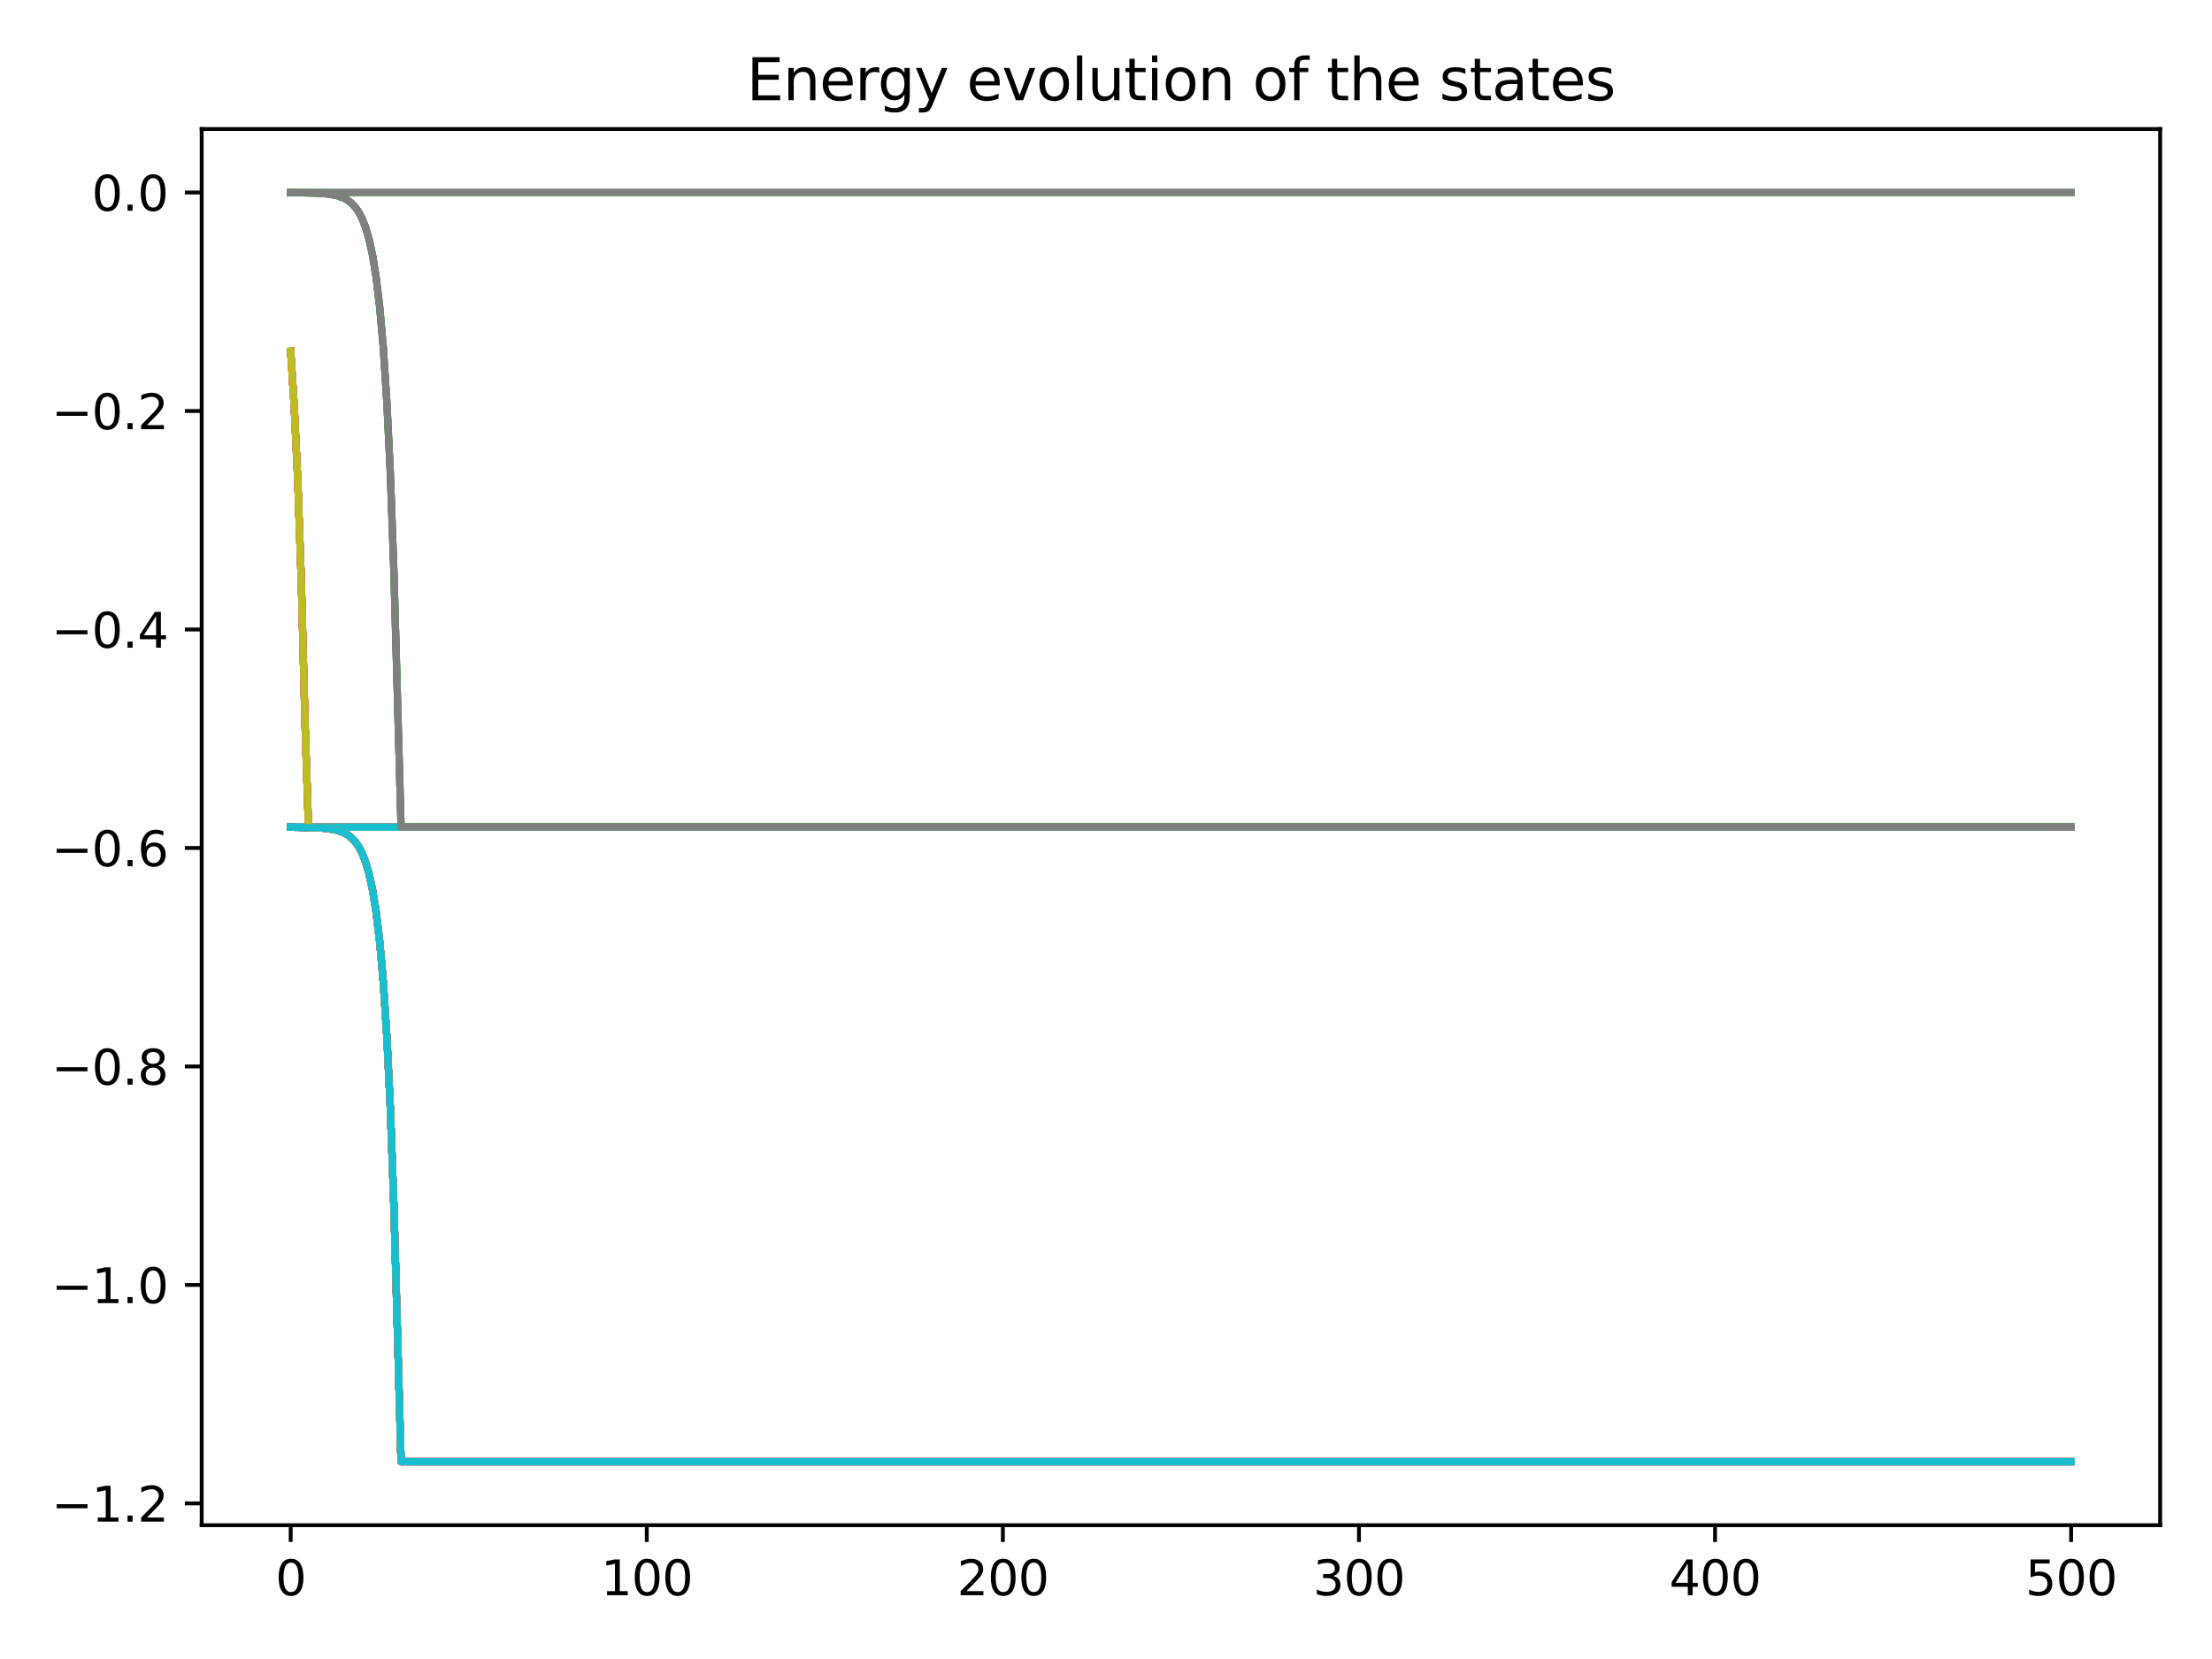 <?xml version="1.0" encoding="utf-8" standalone="no"?>
<!DOCTYPE svg PUBLIC "-//W3C//DTD SVG 1.1//EN"
  "http://www.w3.org/Graphics/SVG/1.1/DTD/svg11.dtd">
<svg xmlns:xlink="http://www.w3.org/1999/xlink" width="460.8pt" height="345.6pt" viewBox="0 0 460.8 345.6" xmlns="http://www.w3.org/2000/svg" version="1.1">
 <defs>
  <style type="text/css">*{stroke-linejoin: round; stroke-linecap: butt}</style>
 </defs>
 <g id="figure_1">
  <g id="patch_1">
   <path d="M 0 345.6 
L 460.8 345.6 
L 460.8 0 
L 0 0 
z
" style="fill: #ffffff"/>
  </g>
  <g id="axes_1">
   <g id="patch_2">
    <path d="M 42.01 317.72 
L 450 317.72 
L 450 26.88 
L 42.01 26.88 
z
" style="fill: #ffffff"/>
   </g>
   <g id="matplotlib.axis_1">
    <g id="xtick_1">
     <g id="line2d_1">
      <defs>
       <path id="mc373ecc120" d="M 0 0 
L 0 3.5 
" style="stroke: #000000; stroke-width: 0.8"/>
      </defs>
      <g>
       <use xlink:href="#mc373ecc120" x="60.555" y="317.72" style="stroke: #000000; stroke-width: 0.8"/>
      </g>
     </g>
     <g id="text_1">
      <!-- 0 -->
      <g transform="translate(57.374 332.318) scale(0.1 -0.1)">
       <defs>
        <path id="DejaVuSans-30" d="M 2034 4250 
Q 1547 4250 1301 3770 
Q 1056 3291 1056 2328 
Q 1056 1369 1301 889 
Q 1547 409 2034 409 
Q 2525 409 2770 889 
Q 3016 1369 3016 2328 
Q 3016 3291 2770 3770 
Q 2525 4250 2034 4250 
z
M 2034 4750 
Q 2819 4750 3233 4129 
Q 3647 3509 3647 2328 
Q 3647 1150 3233 529 
Q 2819 -91 2034 -91 
Q 1250 -91 836 529 
Q 422 1150 422 2328 
Q 422 3509 836 4129 
Q 1250 4750 2034 4750 
z
" transform="scale(0.016)"/>
       </defs>
       <use xlink:href="#DejaVuSans-30"/>
      </g>
     </g>
    </g>
    <g id="xtick_2">
     <g id="line2d_2">
      <g>
       <use xlink:href="#mc373ecc120" x="134.735" y="317.72" style="stroke: #000000; stroke-width: 0.8"/>
      </g>
     </g>
     <g id="text_2">
      <!-- 100 -->
      <g transform="translate(125.191 332.318) scale(0.1 -0.1)">
       <defs>
        <path id="DejaVuSans-31" d="M 794 531 
L 1825 531 
L 1825 4091 
L 703 3866 
L 703 4441 
L 1819 4666 
L 2450 4666 
L 2450 531 
L 3481 531 
L 3481 0 
L 794 0 
L 794 531 
z
" transform="scale(0.016)"/>
       </defs>
       <use xlink:href="#DejaVuSans-31"/>
       <use xlink:href="#DejaVuSans-30" x="63.623"/>
       <use xlink:href="#DejaVuSans-30" x="127.246"/>
      </g>
     </g>
    </g>
    <g id="xtick_3">
     <g id="line2d_3">
      <g>
       <use xlink:href="#mc373ecc120" x="208.915" y="317.72" style="stroke: #000000; stroke-width: 0.8"/>
      </g>
     </g>
     <g id="text_3">
      <!-- 200 -->
      <g transform="translate(199.371 332.318) scale(0.1 -0.1)">
       <defs>
        <path id="DejaVuSans-32" d="M 1228 531 
L 3431 531 
L 3431 0 
L 469 0 
L 469 531 
Q 828 903 1448 1529 
Q 2069 2156 2228 2338 
Q 2531 2678 2651 2914 
Q 2772 3150 2772 3378 
Q 2772 3750 2511 3984 
Q 2250 4219 1831 4219 
Q 1534 4219 1204 4116 
Q 875 4013 500 3803 
L 500 4441 
Q 881 4594 1212 4672 
Q 1544 4750 1819 4750 
Q 2544 4750 2975 4387 
Q 3406 4025 3406 3419 
Q 3406 3131 3298 2873 
Q 3191 2616 2906 2266 
Q 2828 2175 2409 1742 
Q 1991 1309 1228 531 
z
" transform="scale(0.016)"/>
       </defs>
       <use xlink:href="#DejaVuSans-32"/>
       <use xlink:href="#DejaVuSans-30" x="63.623"/>
       <use xlink:href="#DejaVuSans-30" x="127.246"/>
      </g>
     </g>
    </g>
    <g id="xtick_4">
     <g id="line2d_4">
      <g>
       <use xlink:href="#mc373ecc120" x="283.095" y="317.72" style="stroke: #000000; stroke-width: 0.8"/>
      </g>
     </g>
     <g id="text_4">
      <!-- 300 -->
      <g transform="translate(273.551 332.318) scale(0.1 -0.1)">
       <defs>
        <path id="DejaVuSans-33" d="M 2597 2516 
Q 3050 2419 3304 2112 
Q 3559 1806 3559 1356 
Q 3559 666 3084 287 
Q 2609 -91 1734 -91 
Q 1441 -91 1130 -33 
Q 819 25 488 141 
L 488 750 
Q 750 597 1062 519 
Q 1375 441 1716 441 
Q 2309 441 2620 675 
Q 2931 909 2931 1356 
Q 2931 1769 2642 2001 
Q 2353 2234 1838 2234 
L 1294 2234 
L 1294 2753 
L 1863 2753 
Q 2328 2753 2575 2939 
Q 2822 3125 2822 3475 
Q 2822 3834 2567 4026 
Q 2313 4219 1838 4219 
Q 1578 4219 1281 4162 
Q 984 4106 628 3988 
L 628 4550 
Q 988 4650 1302 4700 
Q 1616 4750 1894 4750 
Q 2613 4750 3031 4423 
Q 3450 4097 3450 3541 
Q 3450 3153 3228 2886 
Q 3006 2619 2597 2516 
z
" transform="scale(0.016)"/>
       </defs>
       <use xlink:href="#DejaVuSans-33"/>
       <use xlink:href="#DejaVuSans-30" x="63.623"/>
       <use xlink:href="#DejaVuSans-30" x="127.246"/>
      </g>
     </g>
    </g>
    <g id="xtick_5">
     <g id="line2d_5">
      <g>
       <use xlink:href="#mc373ecc120" x="357.275" y="317.72" style="stroke: #000000; stroke-width: 0.8"/>
      </g>
     </g>
     <g id="text_5">
      <!-- 400 -->
      <g transform="translate(347.731 332.318) scale(0.1 -0.1)">
       <defs>
        <path id="DejaVuSans-34" d="M 2419 4116 
L 825 1625 
L 2419 1625 
L 2419 4116 
z
M 2253 4666 
L 3047 4666 
L 3047 1625 
L 3713 1625 
L 3713 1100 
L 3047 1100 
L 3047 0 
L 2419 0 
L 2419 1100 
L 313 1100 
L 313 1709 
L 2253 4666 
z
" transform="scale(0.016)"/>
       </defs>
       <use xlink:href="#DejaVuSans-34"/>
       <use xlink:href="#DejaVuSans-30" x="63.623"/>
       <use xlink:href="#DejaVuSans-30" x="127.246"/>
      </g>
     </g>
    </g>
    <g id="xtick_6">
     <g id="line2d_6">
      <g>
       <use xlink:href="#mc373ecc120" x="431.455" y="317.72" style="stroke: #000000; stroke-width: 0.8"/>
      </g>
     </g>
     <g id="text_6">
      <!-- 500 -->
      <g transform="translate(421.911 332.318) scale(0.1 -0.1)">
       <defs>
        <path id="DejaVuSans-35" d="M 691 4666 
L 3169 4666 
L 3169 4134 
L 1269 4134 
L 1269 2991 
Q 1406 3038 1543 3061 
Q 1681 3084 1819 3084 
Q 2600 3084 3056 2656 
Q 3513 2228 3513 1497 
Q 3513 744 3044 326 
Q 2575 -91 1722 -91 
Q 1428 -91 1123 -41 
Q 819 9 494 109 
L 494 744 
Q 775 591 1075 516 
Q 1375 441 1709 441 
Q 2250 441 2565 725 
Q 2881 1009 2881 1497 
Q 2881 1984 2565 2268 
Q 2250 2553 1709 2553 
Q 1456 2553 1204 2497 
Q 953 2441 691 2322 
L 691 4666 
z
" transform="scale(0.016)"/>
       </defs>
       <use xlink:href="#DejaVuSans-35"/>
       <use xlink:href="#DejaVuSans-30" x="63.623"/>
       <use xlink:href="#DejaVuSans-30" x="127.246"/>
      </g>
     </g>
    </g>
   </g>
   <g id="matplotlib.axis_2">
    <g id="ytick_1">
     <g id="line2d_7">
      <defs>
       <path id="m83df365f44" d="M 0 0 
L -3.5 0 
" style="stroke: #000000; stroke-width: 0.8"/>
      </defs>
      <g>
       <use xlink:href="#m83df365f44" x="42.01" y="313.185" style="stroke: #000000; stroke-width: 0.8"/>
      </g>
     </g>
     <g id="text_7">
      <!-- −1.2 -->
      <g transform="translate(10.727 316.985) scale(0.1 -0.1)">
       <defs>
        <path id="DejaVuSans-2212" d="M 678 2272 
L 4684 2272 
L 4684 1741 
L 678 1741 
L 678 2272 
z
" transform="scale(0.016)"/>
        <path id="DejaVuSans-2e" d="M 684 794 
L 1344 794 
L 1344 0 
L 684 0 
L 684 794 
z
" transform="scale(0.016)"/>
       </defs>
       <use xlink:href="#DejaVuSans-2212"/>
       <use xlink:href="#DejaVuSans-31" x="83.789"/>
       <use xlink:href="#DejaVuSans-2e" x="147.412"/>
       <use xlink:href="#DejaVuSans-32" x="179.199"/>
      </g>
     </g>
    </g>
    <g id="ytick_2">
     <g id="line2d_8">
      <g>
       <use xlink:href="#m83df365f44" x="42.01" y="267.671" style="stroke: #000000; stroke-width: 0.8"/>
      </g>
     </g>
     <g id="text_8">
      <!-- −1.0 -->
      <g transform="translate(10.727 271.47) scale(0.1 -0.1)">
       <use xlink:href="#DejaVuSans-2212"/>
       <use xlink:href="#DejaVuSans-31" x="83.789"/>
       <use xlink:href="#DejaVuSans-2e" x="147.412"/>
       <use xlink:href="#DejaVuSans-30" x="179.199"/>
      </g>
     </g>
    </g>
    <g id="ytick_3">
     <g id="line2d_9">
      <g>
       <use xlink:href="#m83df365f44" x="42.01" y="222.157" style="stroke: #000000; stroke-width: 0.8"/>
      </g>
     </g>
     <g id="text_9">
      <!-- −0.8 -->
      <g transform="translate(10.727 225.956) scale(0.1 -0.1)">
       <defs>
        <path id="DejaVuSans-38" d="M 2034 2216 
Q 1584 2216 1326 1975 
Q 1069 1734 1069 1313 
Q 1069 891 1326 650 
Q 1584 409 2034 409 
Q 2484 409 2743 651 
Q 3003 894 3003 1313 
Q 3003 1734 2745 1975 
Q 2488 2216 2034 2216 
z
M 1403 2484 
Q 997 2584 770 2862 
Q 544 3141 544 3541 
Q 544 4100 942 4425 
Q 1341 4750 2034 4750 
Q 2731 4750 3128 4425 
Q 3525 4100 3525 3541 
Q 3525 3141 3298 2862 
Q 3072 2584 2669 2484 
Q 3125 2378 3379 2068 
Q 3634 1759 3634 1313 
Q 3634 634 3220 271 
Q 2806 -91 2034 -91 
Q 1263 -91 848 271 
Q 434 634 434 1313 
Q 434 1759 690 2068 
Q 947 2378 1403 2484 
z
M 1172 3481 
Q 1172 3119 1398 2916 
Q 1625 2713 2034 2713 
Q 2441 2713 2670 2916 
Q 2900 3119 2900 3481 
Q 2900 3844 2670 4047 
Q 2441 4250 2034 4250 
Q 1625 4250 1398 4047 
Q 1172 3844 1172 3481 
z
" transform="scale(0.016)"/>
       </defs>
       <use xlink:href="#DejaVuSans-2212"/>
       <use xlink:href="#DejaVuSans-30" x="83.789"/>
       <use xlink:href="#DejaVuSans-2e" x="147.412"/>
       <use xlink:href="#DejaVuSans-38" x="179.199"/>
      </g>
     </g>
    </g>
    <g id="ytick_4">
     <g id="line2d_10">
      <g>
       <use xlink:href="#m83df365f44" x="42.01" y="176.643" style="stroke: #000000; stroke-width: 0.8"/>
      </g>
     </g>
     <g id="text_10">
      <!-- −0.6 -->
      <g transform="translate(10.727 180.442) scale(0.1 -0.1)">
       <defs>
        <path id="DejaVuSans-36" d="M 2113 2584 
Q 1688 2584 1439 2293 
Q 1191 2003 1191 1497 
Q 1191 994 1439 701 
Q 1688 409 2113 409 
Q 2538 409 2786 701 
Q 3034 994 3034 1497 
Q 3034 2003 2786 2293 
Q 2538 2584 2113 2584 
z
M 3366 4563 
L 3366 3988 
Q 3128 4100 2886 4159 
Q 2644 4219 2406 4219 
Q 1781 4219 1451 3797 
Q 1122 3375 1075 2522 
Q 1259 2794 1537 2939 
Q 1816 3084 2150 3084 
Q 2853 3084 3261 2657 
Q 3669 2231 3669 1497 
Q 3669 778 3244 343 
Q 2819 -91 2113 -91 
Q 1303 -91 875 529 
Q 447 1150 447 2328 
Q 447 3434 972 4092 
Q 1497 4750 2381 4750 
Q 2619 4750 2861 4703 
Q 3103 4656 3366 4563 
z
" transform="scale(0.016)"/>
       </defs>
       <use xlink:href="#DejaVuSans-2212"/>
       <use xlink:href="#DejaVuSans-30" x="83.789"/>
       <use xlink:href="#DejaVuSans-2e" x="147.412"/>
       <use xlink:href="#DejaVuSans-36" x="179.199"/>
      </g>
     </g>
    </g>
    <g id="ytick_5">
     <g id="line2d_11">
      <g>
       <use xlink:href="#m83df365f44" x="42.01" y="131.128" style="stroke: #000000; stroke-width: 0.8"/>
      </g>
     </g>
     <g id="text_11">
      <!-- −0.4 -->
      <g transform="translate(10.727 134.928) scale(0.1 -0.1)">
       <use xlink:href="#DejaVuSans-2212"/>
       <use xlink:href="#DejaVuSans-30" x="83.789"/>
       <use xlink:href="#DejaVuSans-2e" x="147.412"/>
       <use xlink:href="#DejaVuSans-34" x="179.199"/>
      </g>
     </g>
    </g>
    <g id="ytick_6">
     <g id="line2d_12">
      <g>
       <use xlink:href="#m83df365f44" x="42.01" y="85.614" style="stroke: #000000; stroke-width: 0.8"/>
      </g>
     </g>
     <g id="text_12">
      <!-- −0.2 -->
      <g transform="translate(10.727 89.413) scale(0.1 -0.1)">
       <use xlink:href="#DejaVuSans-2212"/>
       <use xlink:href="#DejaVuSans-30" x="83.789"/>
       <use xlink:href="#DejaVuSans-2e" x="147.412"/>
       <use xlink:href="#DejaVuSans-32" x="179.199"/>
      </g>
     </g>
    </g>
    <g id="ytick_7">
     <g id="line2d_13">
      <g>
       <use xlink:href="#m83df365f44" x="42.01" y="40.1" style="stroke: #000000; stroke-width: 0.8"/>
      </g>
     </g>
     <g id="text_13">
      <!-- 0.0 -->
      <g transform="translate(19.107 43.899) scale(0.1 -0.1)">
       <use xlink:href="#DejaVuSans-30"/>
       <use xlink:href="#DejaVuSans-2e" x="63.623"/>
       <use xlink:href="#DejaVuSans-30" x="95.41"/>
      </g>
     </g>
    </g>
   </g>
   <g id="line2d_14">
    <path d="M 60.555 172.3 
L 431.455 172.3 
L 431.455 172.3 
" clip-path="url(#p1f1c9b331f)" style="fill: none; stroke: #1f77b4; stroke-width: 1.5; stroke-linecap: square"/>
   </g>
   <g id="line2d_15">
    <path d="M 60.555 73.15 
L 61.297 84.713 
L 62.039 100.321 
L 62.78 121.39 
L 63.522 149.83 
L 64.264 172.3 
L 431.455 172.3 
L 431.455 172.3 
" clip-path="url(#p1f1c9b331f)" style="fill: none; stroke: #ff7f0e; stroke-width: 1.5; stroke-linecap: square"/>
   </g>
   <g id="line2d_16">
    <path d="M 60.555 40.1 
L 431.455 40.1 
L 431.455 40.1 
" clip-path="url(#p1f1c9b331f)" style="fill: none; stroke: #2ca02c; stroke-width: 1.5; stroke-linecap: square"/>
   </g>
   <g id="line2d_17">
    <path d="M 60.555 73.15 
L 61.297 84.713 
L 62.039 100.321 
L 62.78 121.39 
L 63.522 149.83 
L 64.264 172.3 
L 431.455 172.3 
L 431.455 172.3 
" clip-path="url(#p1f1c9b331f)" style="fill: none; stroke: #d62728; stroke-width: 1.5; stroke-linecap: square"/>
   </g>
   <g id="line2d_18">
    <path d="M 60.555 172.3 
L 431.455 172.3 
L 431.455 172.3 
" clip-path="url(#p1f1c9b331f)" style="fill: none; stroke: #9467bd; stroke-width: 1.5; stroke-linecap: square"/>
   </g>
   <g id="line2d_19">
    <path d="M 60.555 172.313 
L 66.489 172.446 
L 68.715 172.658 
L 70.198 172.953 
L 71.682 173.49 
L 72.424 173.906 
L 73.166 174.468 
L 73.907 175.227 
L 74.649 176.251 
L 75.391 177.633 
L 76.133 179.499 
L 76.875 182.018 
L 77.616 185.418 
L 78.358 190.007 
L 79.1 196.202 
L 79.842 204.565 
L 80.584 215.853 
L 81.325 231.09 
L 82.067 251.659 
L 83.551 304.5 
L 431.455 304.5 
L 431.455 304.5 
" clip-path="url(#p1f1c9b331f)" style="fill: none; stroke: #8c564b; stroke-width: 1.5; stroke-linecap: square"/>
   </g>
   <g id="line2d_20">
    <path d="M 60.555 73.163 
L 61.297 84.731 
L 62.039 100.345 
L 62.78 121.422 
L 63.522 149.874 
L 64.264 172.359 
L 67.973 172.566 
L 70.198 172.953 
L 71.682 173.49 
L 72.424 173.906 
L 73.166 174.468 
L 73.907 175.227 
L 74.649 176.251 
L 75.391 177.633 
L 76.133 179.499 
L 76.875 182.018 
L 77.616 185.418 
L 78.358 190.007 
L 79.1 196.202 
L 79.842 204.565 
L 80.584 215.853 
L 81.325 231.09 
L 82.067 251.659 
L 83.551 304.5 
L 431.455 304.5 
L 431.455 304.5 
" clip-path="url(#p1f1c9b331f)" style="fill: none; stroke: #e377c2; stroke-width: 1.5; stroke-linecap: square"/>
   </g>
   <g id="line2d_21">
    <path d="M 60.555 40.113 
L 66.489 40.246 
L 68.715 40.458 
L 70.198 40.753 
L 71.682 41.29 
L 72.424 41.706 
L 73.166 42.268 
L 73.907 43.027 
L 74.649 44.051 
L 75.391 45.433 
L 76.133 47.299 
L 76.875 49.818 
L 77.616 53.218 
L 78.358 57.807 
L 79.1 64.002 
L 79.842 72.365 
L 80.584 83.653 
L 81.325 98.89 
L 82.067 119.459 
L 83.551 172.3 
L 431.455 172.3 
L 431.455 172.3 
" clip-path="url(#p1f1c9b331f)" style="fill: none; stroke: #7f7f7f; stroke-width: 1.5; stroke-linecap: square"/>
   </g>
   <g id="line2d_22">
    <path d="M 60.555 73.163 
L 61.297 84.731 
L 62.039 100.345 
L 62.78 121.422 
L 63.522 149.874 
L 64.264 172.359 
L 67.973 172.566 
L 70.198 172.953 
L 71.682 173.49 
L 72.424 173.906 
L 73.166 174.468 
L 73.907 175.227 
L 74.649 176.251 
L 75.391 177.633 
L 76.133 179.499 
L 76.875 182.018 
L 77.616 185.418 
L 78.358 190.007 
L 79.1 196.202 
L 79.842 204.565 
L 80.584 215.853 
L 81.325 231.09 
L 82.067 251.659 
L 83.551 304.5 
L 431.455 304.5 
L 431.455 304.5 
" clip-path="url(#p1f1c9b331f)" style="fill: none; stroke: #bcbd22; stroke-width: 1.5; stroke-linecap: square"/>
   </g>
   <g id="line2d_23">
    <path d="M 60.555 172.313 
L 66.489 172.446 
L 68.715 172.658 
L 70.198 172.953 
L 71.682 173.49 
L 72.424 173.906 
L 73.166 174.468 
L 73.907 175.227 
L 74.649 176.251 
L 75.391 177.633 
L 76.133 179.499 
L 76.875 182.018 
L 77.616 185.418 
L 78.358 190.007 
L 79.1 196.202 
L 79.842 204.565 
L 80.584 215.853 
L 81.325 231.09 
L 82.067 251.659 
L 83.551 304.5 
L 431.455 304.5 
L 431.455 304.5 
" clip-path="url(#p1f1c9b331f)" style="fill: none; stroke: #17becf; stroke-width: 1.5; stroke-linecap: square"/>
   </g>
   <g id="line2d_24">
    <path d="M 60.555 172.313 
L 66.489 172.446 
L 68.715 172.658 
L 70.198 172.953 
L 71.682 173.49 
L 72.424 173.906 
L 73.166 174.468 
L 73.907 175.227 
L 74.649 176.251 
L 75.391 177.633 
L 76.133 179.499 
L 76.875 182.018 
L 77.616 185.418 
L 78.358 190.007 
L 79.1 196.202 
L 79.842 204.565 
L 80.584 215.853 
L 81.325 231.09 
L 82.067 251.659 
L 83.551 304.5 
L 431.455 304.5 
L 431.455 304.5 
" clip-path="url(#p1f1c9b331f)" style="fill: none; stroke: #1f77b4; stroke-width: 1.5; stroke-linecap: square"/>
   </g>
   <g id="line2d_25">
    <path d="M 60.555 73.163 
L 61.297 84.731 
L 62.039 100.345 
L 62.78 121.422 
L 63.522 149.874 
L 64.264 172.359 
L 67.973 172.566 
L 70.198 172.953 
L 71.682 173.49 
L 72.424 173.906 
L 73.166 174.468 
L 73.907 175.227 
L 74.649 176.251 
L 75.391 177.633 
L 76.133 179.499 
L 76.875 182.018 
L 77.616 185.418 
L 78.358 190.007 
L 79.1 196.202 
L 79.842 204.565 
L 80.584 215.853 
L 81.325 231.09 
L 82.067 251.659 
L 83.551 304.5 
L 431.455 304.5 
L 431.455 304.5 
" clip-path="url(#p1f1c9b331f)" style="fill: none; stroke: #ff7f0e; stroke-width: 1.5; stroke-linecap: square"/>
   </g>
   <g id="line2d_26">
    <path d="M 60.555 40.113 
L 66.489 40.246 
L 68.715 40.458 
L 70.198 40.753 
L 71.682 41.29 
L 72.424 41.706 
L 73.166 42.268 
L 73.907 43.027 
L 74.649 44.051 
L 75.391 45.433 
L 76.133 47.299 
L 76.875 49.818 
L 77.616 53.218 
L 78.358 57.807 
L 79.1 64.002 
L 79.842 72.365 
L 80.584 83.653 
L 81.325 98.89 
L 82.067 119.459 
L 83.551 172.3 
L 431.455 172.3 
L 431.455 172.3 
" clip-path="url(#p1f1c9b331f)" style="fill: none; stroke: #2ca02c; stroke-width: 1.5; stroke-linecap: square"/>
   </g>
   <g id="line2d_27">
    <path d="M 60.555 73.163 
L 61.297 84.731 
L 62.039 100.345 
L 62.78 121.422 
L 63.522 149.874 
L 64.264 172.359 
L 67.973 172.566 
L 70.198 172.953 
L 71.682 173.49 
L 72.424 173.906 
L 73.166 174.468 
L 73.907 175.227 
L 74.649 176.251 
L 75.391 177.633 
L 76.133 179.499 
L 76.875 182.018 
L 77.616 185.418 
L 78.358 190.007 
L 79.1 196.202 
L 79.842 204.565 
L 80.584 215.853 
L 81.325 231.09 
L 82.067 251.659 
L 83.551 304.5 
L 431.455 304.5 
L 431.455 304.5 
" clip-path="url(#p1f1c9b331f)" style="fill: none; stroke: #d62728; stroke-width: 1.5; stroke-linecap: square"/>
   </g>
   <g id="line2d_28">
    <path d="M 60.555 172.313 
L 66.489 172.446 
L 68.715 172.658 
L 70.198 172.953 
L 71.682 173.49 
L 72.424 173.906 
L 73.166 174.468 
L 73.907 175.227 
L 74.649 176.251 
L 75.391 177.633 
L 76.133 179.499 
L 76.875 182.018 
L 77.616 185.418 
L 78.358 190.007 
L 79.1 196.202 
L 79.842 204.565 
L 80.584 215.853 
L 81.325 231.09 
L 82.067 251.659 
L 83.551 304.5 
L 431.455 304.5 
L 431.455 304.5 
" clip-path="url(#p1f1c9b331f)" style="fill: none; stroke: #9467bd; stroke-width: 1.5; stroke-linecap: square"/>
   </g>
   <g id="line2d_29">
    <path d="M 60.555 172.3 
L 431.455 172.3 
L 431.455 172.3 
" clip-path="url(#p1f1c9b331f)" style="fill: none; stroke: #8c564b; stroke-width: 1.5; stroke-linecap: square"/>
   </g>
   <g id="line2d_30">
    <path d="M 60.555 73.15 
L 61.297 84.713 
L 62.039 100.321 
L 62.78 121.39 
L 63.522 149.83 
L 64.264 172.3 
L 431.455 172.3 
L 431.455 172.3 
" clip-path="url(#p1f1c9b331f)" style="fill: none; stroke: #e377c2; stroke-width: 1.5; stroke-linecap: square"/>
   </g>
   <g id="line2d_31">
    <path d="M 60.555 40.1 
L 431.455 40.1 
L 431.455 40.1 
" clip-path="url(#p1f1c9b331f)" style="fill: none; stroke: #7f7f7f; stroke-width: 1.5; stroke-linecap: square"/>
   </g>
   <g id="line2d_32">
    <path d="M 60.555 73.15 
L 61.297 84.713 
L 62.039 100.321 
L 62.78 121.39 
L 63.522 149.83 
L 64.264 172.3 
L 431.455 172.3 
L 431.455 172.3 
" clip-path="url(#p1f1c9b331f)" style="fill: none; stroke: #bcbd22; stroke-width: 1.5; stroke-linecap: square"/>
   </g>
   <g id="line2d_33">
    <path d="M 60.555 172.3 
L 431.455 172.3 
L 431.455 172.3 
" clip-path="url(#p1f1c9b331f)" style="fill: none; stroke: #17becf; stroke-width: 1.5; stroke-linecap: square"/>
   </g>
   <g id="line2d_34">
    <path d="M 60.555 172.313 
L 66.489 172.446 
L 68.715 172.658 
L 70.198 172.953 
L 71.682 173.49 
L 72.424 173.906 
L 73.166 174.468 
L 73.907 175.227 
L 74.649 176.251 
L 75.391 177.633 
L 76.133 179.499 
L 76.875 182.018 
L 77.616 185.418 
L 78.358 190.007 
L 79.1 196.202 
L 79.842 204.565 
L 80.584 215.853 
L 81.325 231.09 
L 82.067 251.659 
L 83.551 304.5 
L 431.455 304.5 
L 431.455 304.5 
" clip-path="url(#p1f1c9b331f)" style="fill: none; stroke: #1f77b4; stroke-width: 1.5; stroke-linecap: square"/>
   </g>
   <g id="line2d_35">
    <path d="M 60.555 73.163 
L 61.297 84.731 
L 62.039 100.345 
L 62.78 121.422 
L 63.522 149.874 
L 64.264 172.359 
L 67.973 172.566 
L 70.198 172.953 
L 71.682 173.49 
L 72.424 173.906 
L 73.166 174.468 
L 73.907 175.227 
L 74.649 176.251 
L 75.391 177.633 
L 76.133 179.499 
L 76.875 182.018 
L 77.616 185.418 
L 78.358 190.007 
L 79.1 196.202 
L 79.842 204.565 
L 80.584 215.853 
L 81.325 231.09 
L 82.067 251.659 
L 83.551 304.5 
L 431.455 304.5 
L 431.455 304.5 
" clip-path="url(#p1f1c9b331f)" style="fill: none; stroke: #ff7f0e; stroke-width: 1.5; stroke-linecap: square"/>
   </g>
   <g id="line2d_36">
    <path d="M 60.555 40.113 
L 66.489 40.246 
L 68.715 40.458 
L 70.198 40.753 
L 71.682 41.29 
L 72.424 41.706 
L 73.166 42.268 
L 73.907 43.027 
L 74.649 44.051 
L 75.391 45.433 
L 76.133 47.299 
L 76.875 49.818 
L 77.616 53.218 
L 78.358 57.807 
L 79.1 64.002 
L 79.842 72.365 
L 80.584 83.653 
L 81.325 98.89 
L 82.067 119.459 
L 83.551 172.3 
L 431.455 172.3 
L 431.455 172.3 
" clip-path="url(#p1f1c9b331f)" style="fill: none; stroke: #2ca02c; stroke-width: 1.5; stroke-linecap: square"/>
   </g>
   <g id="line2d_37">
    <path d="M 60.555 73.163 
L 61.297 84.731 
L 62.039 100.345 
L 62.78 121.422 
L 63.522 149.874 
L 64.264 172.359 
L 67.973 172.566 
L 70.198 172.953 
L 71.682 173.49 
L 72.424 173.906 
L 73.166 174.468 
L 73.907 175.227 
L 74.649 176.251 
L 75.391 177.633 
L 76.133 179.499 
L 76.875 182.018 
L 77.616 185.418 
L 78.358 190.007 
L 79.1 196.202 
L 79.842 204.565 
L 80.584 215.853 
L 81.325 231.09 
L 82.067 251.659 
L 83.551 304.5 
L 431.455 304.5 
L 431.455 304.5 
" clip-path="url(#p1f1c9b331f)" style="fill: none; stroke: #d62728; stroke-width: 1.5; stroke-linecap: square"/>
   </g>
   <g id="line2d_38">
    <path d="M 60.555 172.313 
L 66.489 172.446 
L 68.715 172.658 
L 70.198 172.953 
L 71.682 173.49 
L 72.424 173.906 
L 73.166 174.468 
L 73.907 175.227 
L 74.649 176.251 
L 75.391 177.633 
L 76.133 179.499 
L 76.875 182.018 
L 77.616 185.418 
L 78.358 190.007 
L 79.1 196.202 
L 79.842 204.565 
L 80.584 215.853 
L 81.325 231.09 
L 82.067 251.659 
L 83.551 304.5 
L 431.455 304.5 
L 431.455 304.5 
" clip-path="url(#p1f1c9b331f)" style="fill: none; stroke: #9467bd; stroke-width: 1.5; stroke-linecap: square"/>
   </g>
   <g id="line2d_39">
    <path d="M 60.555 172.313 
L 66.489 172.446 
L 68.715 172.658 
L 70.198 172.953 
L 71.682 173.49 
L 72.424 173.906 
L 73.166 174.468 
L 73.907 175.227 
L 74.649 176.251 
L 75.391 177.633 
L 76.133 179.499 
L 76.875 182.018 
L 77.616 185.418 
L 78.358 190.007 
L 79.1 196.202 
L 79.842 204.565 
L 80.584 215.853 
L 81.325 231.09 
L 82.067 251.659 
L 83.551 304.5 
L 431.455 304.5 
L 431.455 304.5 
" clip-path="url(#p1f1c9b331f)" style="fill: none; stroke: #8c564b; stroke-width: 1.5; stroke-linecap: square"/>
   </g>
   <g id="line2d_40">
    <path d="M 60.555 73.163 
L 61.297 84.731 
L 62.039 100.345 
L 62.78 121.422 
L 63.522 149.874 
L 64.264 172.359 
L 67.973 172.566 
L 70.198 172.953 
L 71.682 173.49 
L 72.424 173.906 
L 73.166 174.468 
L 73.907 175.227 
L 74.649 176.251 
L 75.391 177.633 
L 76.133 179.499 
L 76.875 182.018 
L 77.616 185.418 
L 78.358 190.007 
L 79.1 196.202 
L 79.842 204.565 
L 80.584 215.853 
L 81.325 231.09 
L 82.067 251.659 
L 83.551 304.5 
L 431.455 304.5 
L 431.455 304.5 
" clip-path="url(#p1f1c9b331f)" style="fill: none; stroke: #e377c2; stroke-width: 1.5; stroke-linecap: square"/>
   </g>
   <g id="line2d_41">
    <path d="M 60.555 40.113 
L 66.489 40.246 
L 68.715 40.458 
L 70.198 40.753 
L 71.682 41.29 
L 72.424 41.706 
L 73.166 42.268 
L 73.907 43.027 
L 74.649 44.051 
L 75.391 45.433 
L 76.133 47.299 
L 76.875 49.818 
L 77.616 53.218 
L 78.358 57.807 
L 79.1 64.002 
L 79.842 72.365 
L 80.584 83.653 
L 81.325 98.89 
L 82.067 119.459 
L 83.551 172.3 
L 431.455 172.3 
L 431.455 172.3 
" clip-path="url(#p1f1c9b331f)" style="fill: none; stroke: #7f7f7f; stroke-width: 1.5; stroke-linecap: square"/>
   </g>
   <g id="line2d_42">
    <path d="M 60.555 73.163 
L 61.297 84.731 
L 62.039 100.345 
L 62.78 121.422 
L 63.522 149.874 
L 64.264 172.359 
L 67.973 172.566 
L 70.198 172.953 
L 71.682 173.49 
L 72.424 173.906 
L 73.166 174.468 
L 73.907 175.227 
L 74.649 176.251 
L 75.391 177.633 
L 76.133 179.499 
L 76.875 182.018 
L 77.616 185.418 
L 78.358 190.007 
L 79.1 196.202 
L 79.842 204.565 
L 80.584 215.853 
L 81.325 231.09 
L 82.067 251.659 
L 83.551 304.5 
L 431.455 304.5 
L 431.455 304.5 
" clip-path="url(#p1f1c9b331f)" style="fill: none; stroke: #bcbd22; stroke-width: 1.5; stroke-linecap: square"/>
   </g>
   <g id="line2d_43">
    <path d="M 60.555 172.313 
L 66.489 172.446 
L 68.715 172.658 
L 70.198 172.953 
L 71.682 173.49 
L 72.424 173.906 
L 73.166 174.468 
L 73.907 175.227 
L 74.649 176.251 
L 75.391 177.633 
L 76.133 179.499 
L 76.875 182.018 
L 77.616 185.418 
L 78.358 190.007 
L 79.1 196.202 
L 79.842 204.565 
L 80.584 215.853 
L 81.325 231.09 
L 82.067 251.659 
L 83.551 304.5 
L 431.455 304.5 
L 431.455 304.5 
" clip-path="url(#p1f1c9b331f)" style="fill: none; stroke: #17becf; stroke-width: 1.5; stroke-linecap: square"/>
   </g>
   <g id="patch_3">
    <path d="M 42.01 317.72 
L 42.01 26.88 
" style="fill: none; stroke: #000000; stroke-width: 0.8; stroke-linejoin: miter; stroke-linecap: square"/>
   </g>
   <g id="patch_4">
    <path d="M 450 317.72 
L 450 26.88 
" style="fill: none; stroke: #000000; stroke-width: 0.8; stroke-linejoin: miter; stroke-linecap: square"/>
   </g>
   <g id="patch_5">
    <path d="M 42.01 317.72 
L 450 317.72 
" style="fill: none; stroke: #000000; stroke-width: 0.8; stroke-linejoin: miter; stroke-linecap: square"/>
   </g>
   <g id="patch_6">
    <path d="M 42.01 26.88 
L 450 26.88 
" style="fill: none; stroke: #000000; stroke-width: 0.8; stroke-linejoin: miter; stroke-linecap: square"/>
   </g>
   <g id="text_14">
    <!-- Energy evolution of the states -->
    <g transform="translate(155.539 20.88) scale(0.12 -0.12)">
     <defs>
      <path id="DejaVuSans-45" d="M 628 4666 
L 3578 4666 
L 3578 4134 
L 1259 4134 
L 1259 2753 
L 3481 2753 
L 3481 2222 
L 1259 2222 
L 1259 531 
L 3634 531 
L 3634 0 
L 628 0 
L 628 4666 
z
" transform="scale(0.016)"/>
      <path id="DejaVuSans-6e" d="M 3513 2113 
L 3513 0 
L 2938 0 
L 2938 2094 
Q 2938 2591 2744 2837 
Q 2550 3084 2163 3084 
Q 1697 3084 1428 2787 
Q 1159 2491 1159 1978 
L 1159 0 
L 581 0 
L 581 3500 
L 1159 3500 
L 1159 2956 
Q 1366 3272 1645 3428 
Q 1925 3584 2291 3584 
Q 2894 3584 3203 3211 
Q 3513 2838 3513 2113 
z
" transform="scale(0.016)"/>
      <path id="DejaVuSans-65" d="M 3597 1894 
L 3597 1613 
L 953 1613 
Q 991 1019 1311 708 
Q 1631 397 2203 397 
Q 2534 397 2845 478 
Q 3156 559 3463 722 
L 3463 178 
Q 3153 47 2828 -22 
Q 2503 -91 2169 -91 
Q 1331 -91 842 396 
Q 353 884 353 1716 
Q 353 2575 817 3079 
Q 1281 3584 2069 3584 
Q 2775 3584 3186 3129 
Q 3597 2675 3597 1894 
z
M 3022 2063 
Q 3016 2534 2758 2815 
Q 2500 3097 2075 3097 
Q 1594 3097 1305 2825 
Q 1016 2553 972 2059 
L 3022 2063 
z
" transform="scale(0.016)"/>
      <path id="DejaVuSans-72" d="M 2631 2963 
Q 2534 3019 2420 3045 
Q 2306 3072 2169 3072 
Q 1681 3072 1420 2755 
Q 1159 2438 1159 1844 
L 1159 0 
L 581 0 
L 581 3500 
L 1159 3500 
L 1159 2956 
Q 1341 3275 1631 3429 
Q 1922 3584 2338 3584 
Q 2397 3584 2469 3576 
Q 2541 3569 2628 3553 
L 2631 2963 
z
" transform="scale(0.016)"/>
      <path id="DejaVuSans-67" d="M 2906 1791 
Q 2906 2416 2648 2759 
Q 2391 3103 1925 3103 
Q 1463 3103 1205 2759 
Q 947 2416 947 1791 
Q 947 1169 1205 825 
Q 1463 481 1925 481 
Q 2391 481 2648 825 
Q 2906 1169 2906 1791 
z
M 3481 434 
Q 3481 -459 3084 -895 
Q 2688 -1331 1869 -1331 
Q 1566 -1331 1297 -1286 
Q 1028 -1241 775 -1147 
L 775 -588 
Q 1028 -725 1275 -790 
Q 1522 -856 1778 -856 
Q 2344 -856 2625 -561 
Q 2906 -266 2906 331 
L 2906 616 
Q 2728 306 2450 153 
Q 2172 0 1784 0 
Q 1141 0 747 490 
Q 353 981 353 1791 
Q 353 2603 747 3093 
Q 1141 3584 1784 3584 
Q 2172 3584 2450 3431 
Q 2728 3278 2906 2969 
L 2906 3500 
L 3481 3500 
L 3481 434 
z
" transform="scale(0.016)"/>
      <path id="DejaVuSans-79" d="M 2059 -325 
Q 1816 -950 1584 -1140 
Q 1353 -1331 966 -1331 
L 506 -1331 
L 506 -850 
L 844 -850 
Q 1081 -850 1212 -737 
Q 1344 -625 1503 -206 
L 1606 56 
L 191 3500 
L 800 3500 
L 1894 763 
L 2988 3500 
L 3597 3500 
L 2059 -325 
z
" transform="scale(0.016)"/>
      <path id="DejaVuSans-20" transform="scale(0.016)"/>
      <path id="DejaVuSans-76" d="M 191 3500 
L 800 3500 
L 1894 563 
L 2988 3500 
L 3597 3500 
L 2284 0 
L 1503 0 
L 191 3500 
z
" transform="scale(0.016)"/>
      <path id="DejaVuSans-6f" d="M 1959 3097 
Q 1497 3097 1228 2736 
Q 959 2375 959 1747 
Q 959 1119 1226 758 
Q 1494 397 1959 397 
Q 2419 397 2687 759 
Q 2956 1122 2956 1747 
Q 2956 2369 2687 2733 
Q 2419 3097 1959 3097 
z
M 1959 3584 
Q 2709 3584 3137 3096 
Q 3566 2609 3566 1747 
Q 3566 888 3137 398 
Q 2709 -91 1959 -91 
Q 1206 -91 779 398 
Q 353 888 353 1747 
Q 353 2609 779 3096 
Q 1206 3584 1959 3584 
z
" transform="scale(0.016)"/>
      <path id="DejaVuSans-6c" d="M 603 4863 
L 1178 4863 
L 1178 0 
L 603 0 
L 603 4863 
z
" transform="scale(0.016)"/>
      <path id="DejaVuSans-75" d="M 544 1381 
L 544 3500 
L 1119 3500 
L 1119 1403 
Q 1119 906 1312 657 
Q 1506 409 1894 409 
Q 2359 409 2629 706 
Q 2900 1003 2900 1516 
L 2900 3500 
L 3475 3500 
L 3475 0 
L 2900 0 
L 2900 538 
Q 2691 219 2414 64 
Q 2138 -91 1772 -91 
Q 1169 -91 856 284 
Q 544 659 544 1381 
z
M 1991 3584 
L 1991 3584 
z
" transform="scale(0.016)"/>
      <path id="DejaVuSans-74" d="M 1172 4494 
L 1172 3500 
L 2356 3500 
L 2356 3053 
L 1172 3053 
L 1172 1153 
Q 1172 725 1289 603 
Q 1406 481 1766 481 
L 2356 481 
L 2356 0 
L 1766 0 
Q 1100 0 847 248 
Q 594 497 594 1153 
L 594 3053 
L 172 3053 
L 172 3500 
L 594 3500 
L 594 4494 
L 1172 4494 
z
" transform="scale(0.016)"/>
      <path id="DejaVuSans-69" d="M 603 3500 
L 1178 3500 
L 1178 0 
L 603 0 
L 603 3500 
z
M 603 4863 
L 1178 4863 
L 1178 4134 
L 603 4134 
L 603 4863 
z
" transform="scale(0.016)"/>
      <path id="DejaVuSans-66" d="M 2375 4863 
L 2375 4384 
L 1825 4384 
Q 1516 4384 1395 4259 
Q 1275 4134 1275 3809 
L 1275 3500 
L 2222 3500 
L 2222 3053 
L 1275 3053 
L 1275 0 
L 697 0 
L 697 3053 
L 147 3053 
L 147 3500 
L 697 3500 
L 697 3744 
Q 697 4328 969 4595 
Q 1241 4863 1831 4863 
L 2375 4863 
z
" transform="scale(0.016)"/>
      <path id="DejaVuSans-68" d="M 3513 2113 
L 3513 0 
L 2938 0 
L 2938 2094 
Q 2938 2591 2744 2837 
Q 2550 3084 2163 3084 
Q 1697 3084 1428 2787 
Q 1159 2491 1159 1978 
L 1159 0 
L 581 0 
L 581 4863 
L 1159 4863 
L 1159 2956 
Q 1366 3272 1645 3428 
Q 1925 3584 2291 3584 
Q 2894 3584 3203 3211 
Q 3513 2838 3513 2113 
z
" transform="scale(0.016)"/>
      <path id="DejaVuSans-73" d="M 2834 3397 
L 2834 2853 
Q 2591 2978 2328 3040 
Q 2066 3103 1784 3103 
Q 1356 3103 1142 2972 
Q 928 2841 928 2578 
Q 928 2378 1081 2264 
Q 1234 2150 1697 2047 
L 1894 2003 
Q 2506 1872 2764 1633 
Q 3022 1394 3022 966 
Q 3022 478 2636 193 
Q 2250 -91 1575 -91 
Q 1294 -91 989 -36 
Q 684 19 347 128 
L 347 722 
Q 666 556 975 473 
Q 1284 391 1588 391 
Q 1994 391 2212 530 
Q 2431 669 2431 922 
Q 2431 1156 2273 1281 
Q 2116 1406 1581 1522 
L 1381 1569 
Q 847 1681 609 1914 
Q 372 2147 372 2553 
Q 372 3047 722 3315 
Q 1072 3584 1716 3584 
Q 2034 3584 2315 3537 
Q 2597 3491 2834 3397 
z
" transform="scale(0.016)"/>
      <path id="DejaVuSans-61" d="M 2194 1759 
Q 1497 1759 1228 1600 
Q 959 1441 959 1056 
Q 959 750 1161 570 
Q 1363 391 1709 391 
Q 2188 391 2477 730 
Q 2766 1069 2766 1631 
L 2766 1759 
L 2194 1759 
z
M 3341 1997 
L 3341 0 
L 2766 0 
L 2766 531 
Q 2569 213 2275 61 
Q 1981 -91 1556 -91 
Q 1019 -91 701 211 
Q 384 513 384 1019 
Q 384 1609 779 1909 
Q 1175 2209 1959 2209 
L 2766 2209 
L 2766 2266 
Q 2766 2663 2505 2880 
Q 2244 3097 1772 3097 
Q 1472 3097 1187 3025 
Q 903 2953 641 2809 
L 641 3341 
Q 956 3463 1253 3523 
Q 1550 3584 1831 3584 
Q 2591 3584 2966 3190 
Q 3341 2797 3341 1997 
z
" transform="scale(0.016)"/>
     </defs>
     <use xlink:href="#DejaVuSans-45"/>
     <use xlink:href="#DejaVuSans-6e" x="63.184"/>
     <use xlink:href="#DejaVuSans-65" x="126.562"/>
     <use xlink:href="#DejaVuSans-72" x="188.086"/>
     <use xlink:href="#DejaVuSans-67" x="227.449"/>
     <use xlink:href="#DejaVuSans-79" x="290.926"/>
     <use xlink:href="#DejaVuSans-20" x="350.105"/>
     <use xlink:href="#DejaVuSans-65" x="381.893"/>
     <use xlink:href="#DejaVuSans-76" x="443.416"/>
     <use xlink:href="#DejaVuSans-6f" x="502.596"/>
     <use xlink:href="#DejaVuSans-6c" x="563.777"/>
     <use xlink:href="#DejaVuSans-75" x="591.561"/>
     <use xlink:href="#DejaVuSans-74" x="654.939"/>
     <use xlink:href="#DejaVuSans-69" x="694.148"/>
     <use xlink:href="#DejaVuSans-6f" x="721.932"/>
     <use xlink:href="#DejaVuSans-6e" x="783.113"/>
     <use xlink:href="#DejaVuSans-20" x="846.492"/>
     <use xlink:href="#DejaVuSans-6f" x="878.279"/>
     <use xlink:href="#DejaVuSans-66" x="939.461"/>
     <use xlink:href="#DejaVuSans-20" x="974.666"/>
     <use xlink:href="#DejaVuSans-74" x="1006.453"/>
     <use xlink:href="#DejaVuSans-68" x="1045.662"/>
     <use xlink:href="#DejaVuSans-65" x="1109.041"/>
     <use xlink:href="#DejaVuSans-20" x="1170.564"/>
     <use xlink:href="#DejaVuSans-73" x="1202.352"/>
     <use xlink:href="#DejaVuSans-74" x="1254.451"/>
     <use xlink:href="#DejaVuSans-61" x="1293.66"/>
     <use xlink:href="#DejaVuSans-74" x="1354.939"/>
     <use xlink:href="#DejaVuSans-65" x="1394.148"/>
     <use xlink:href="#DejaVuSans-73" x="1455.672"/>
    </g>
   </g>
  </g>
 </g>
 <defs>
  <clipPath id="p1f1c9b331f">
   <rect x="42.01" y="26.88" width="407.99" height="290.84"/>
  </clipPath>
 </defs>
</svg>
